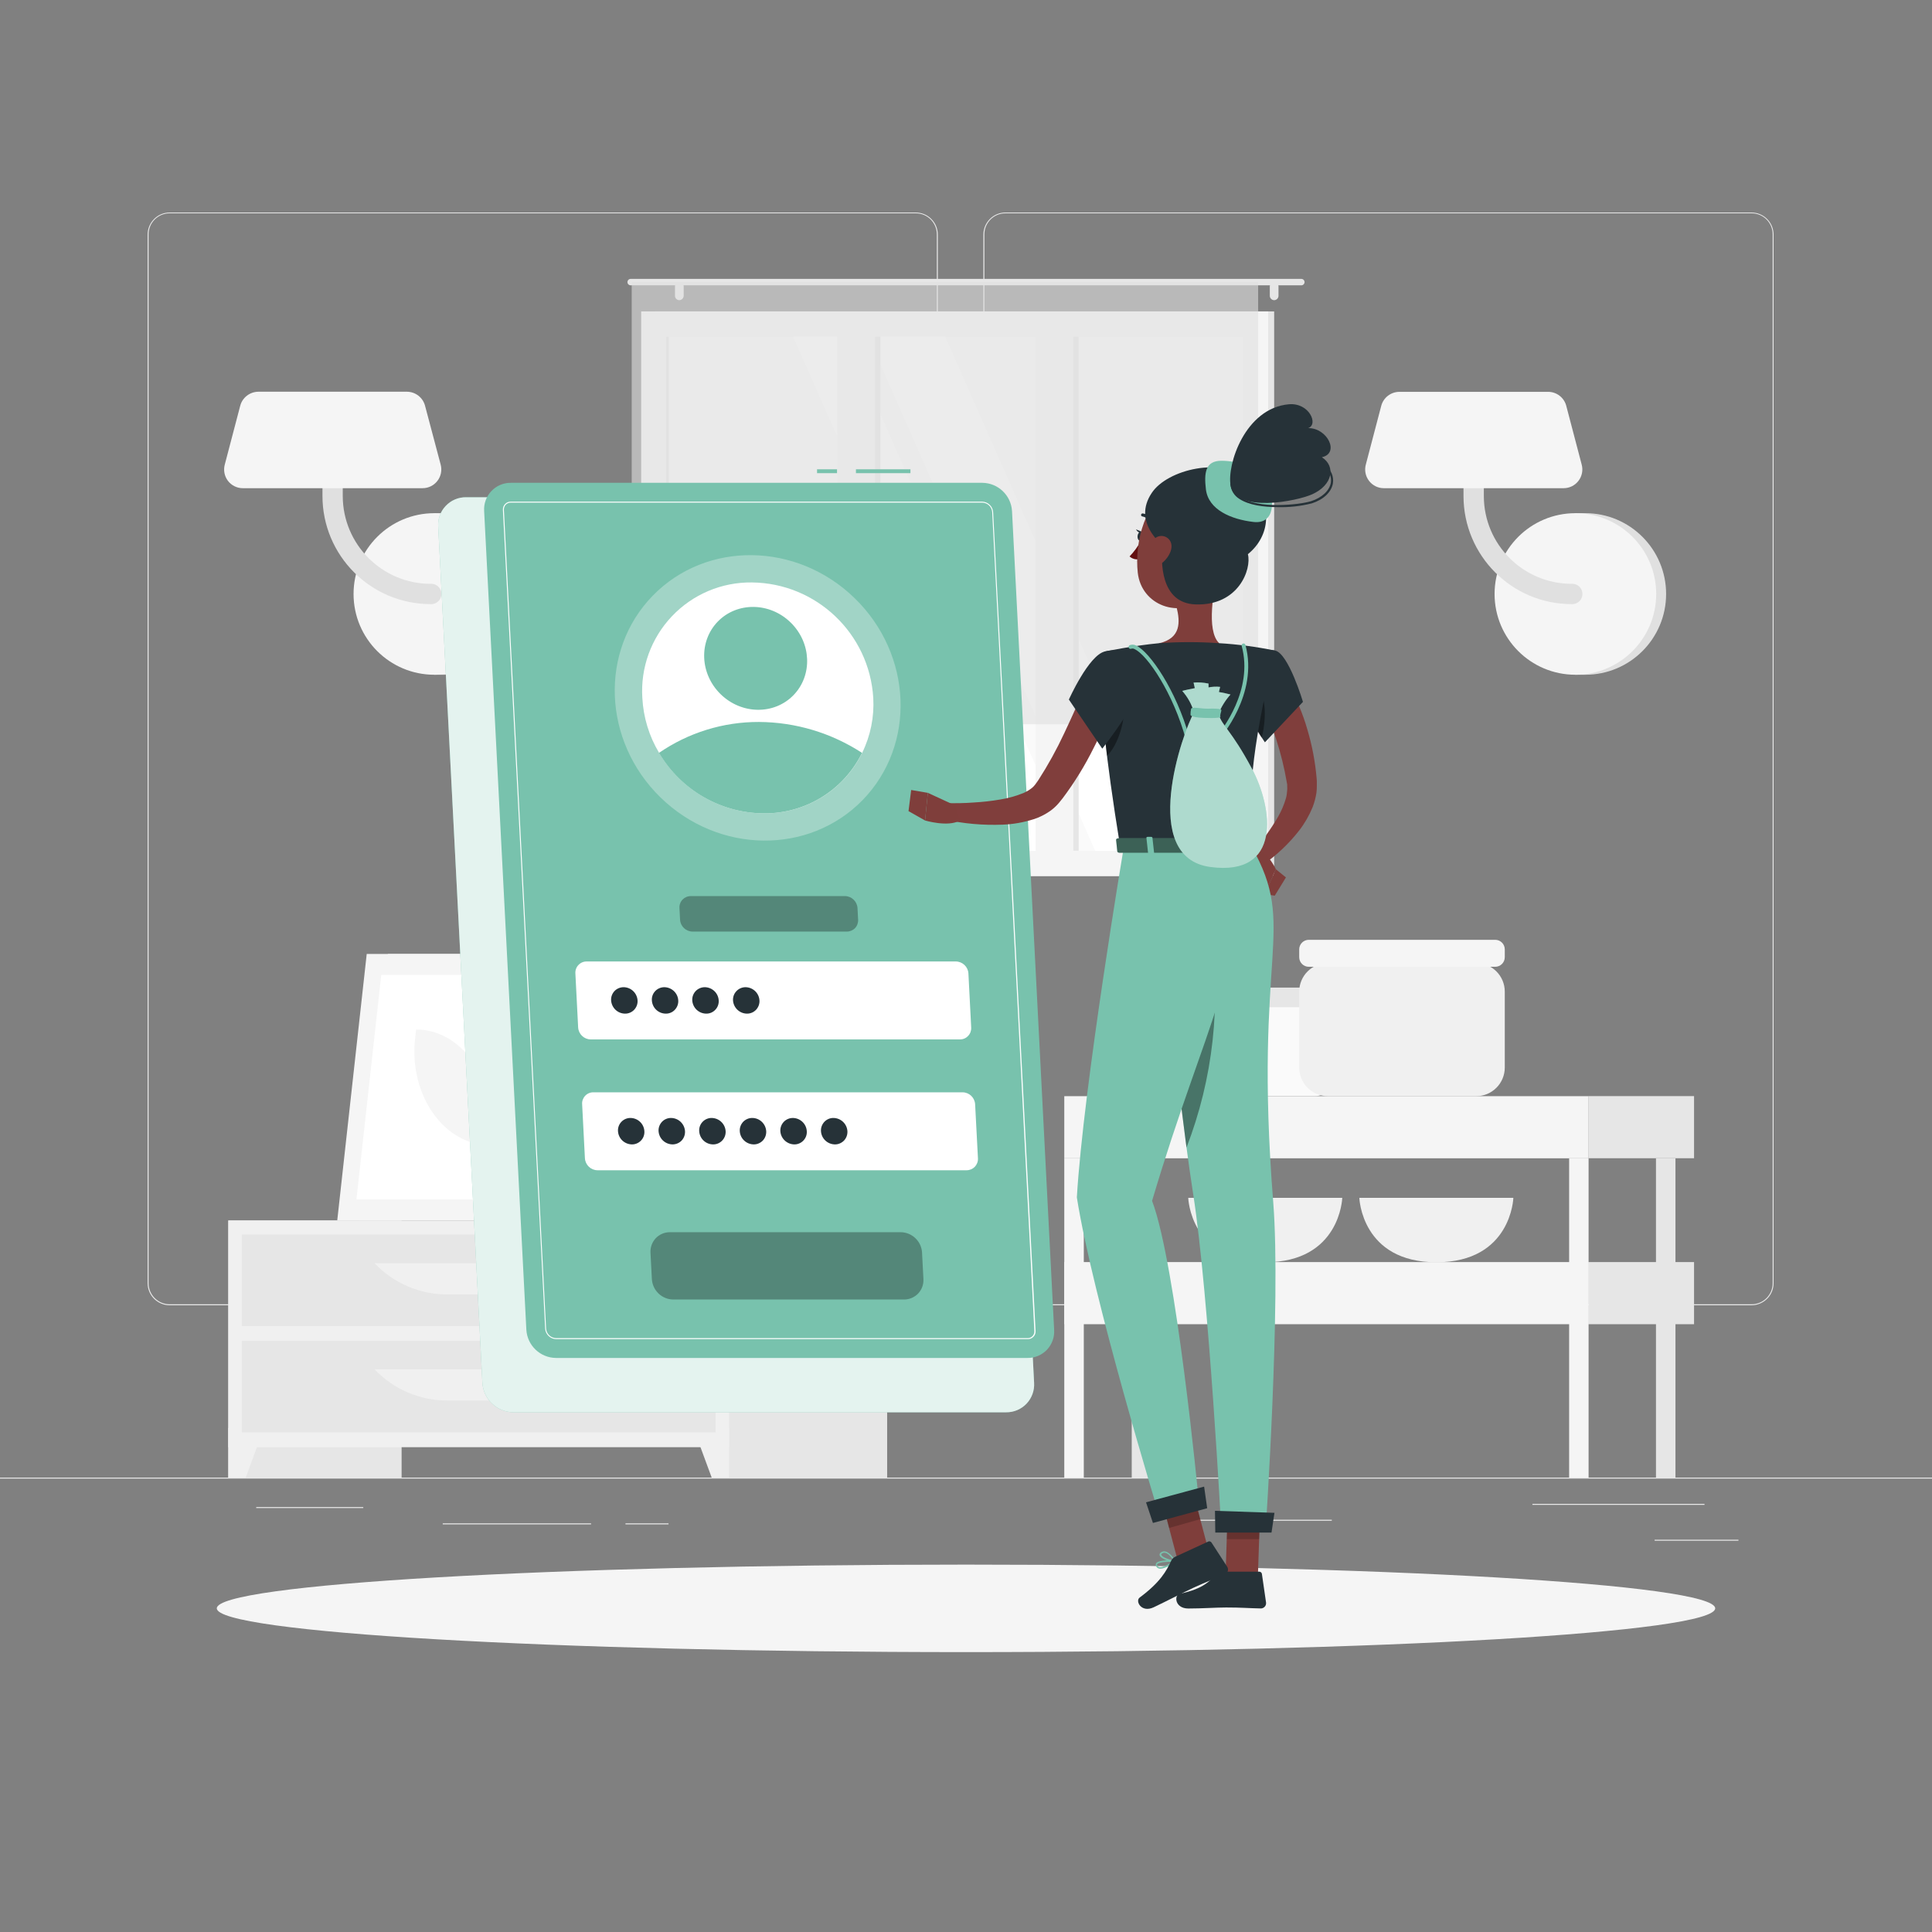 <?xml version="1.0" encoding="UTF-8"?>
<svg xmlns="http://www.w3.org/2000/svg" xmlns:xlink="http://www.w3.org/1999/xlink" width="150px" height="150px" viewBox="0 0 125 125" version="1.1">
<rect x="0" y="0" width="125" height="125" fill="#808080" stroke="none"/>
<defs>
<filter id="alpha" filterUnits="objectBoundingBox" x="0%" y="0%" width="100%" height="100%">
  <feColorMatrix type="matrix" in="SourceGraphic" values="0 0 0 0 1 0 0 0 0 1 0 0 0 0 1 0 0 0 1 0"/>
</filter>
<mask id="mask0">
  <g filter="url(#alpha)">
<rect x="0" y="0" width="125" height="125" style="fill:rgb(0%,0%,0%);fill-opacity:0.6;stroke:none;"/>
  </g>
</mask>
<clipPath id="clip1">
  <rect x="0" y="0" width="125" height="125"/>
</clipPath>
<g id="surface5" clip-path="url(#clip1)">
<path style=" stroke:none;fill-rule:nonzero;fill:rgb(87.843%,87.843%,87.843%);fill-opacity:1;" d="M 81.402 46.859 L 40.871 46.859 L 40.871 18.25 L 81.402 18.25 Z M 81.402 46.859 "/>
</g>
<mask id="mask1">
  <g filter="url(#alpha)">
<rect x="0" y="0" width="125" height="125" style="fill:rgb(0%,0%,0%);fill-opacity:0.8;stroke:none;"/>
  </g>
</mask>
<clipPath id="clip2">
  <rect x="0" y="0" width="125" height="125"/>
</clipPath>
<g id="surface8" clip-path="url(#clip2)">
<path style=" stroke:none;fill-rule:nonzero;fill:rgb(100%,100%,100%);fill-opacity:1;" d="M 65.102 91.375 L 33.211 91.375 C 32.145 91.359 31.273 90.527 31.211 89.465 L 28.352 34.078 C 28.316 33.578 28.496 33.09 28.84 32.73 C 29.184 32.367 29.66 32.164 30.16 32.172 L 62.051 32.172 C 63.117 32.184 63.988 33.016 64.051 34.078 L 66.906 89.465 C 66.938 89.961 66.762 90.449 66.422 90.812 C 66.078 91.176 65.602 91.379 65.102 91.375 Z M 65.102 91.375 "/>
</g>
<mask id="mask2">
  <g filter="url(#alpha)">
<rect x="0" y="0" width="125" height="125" style="fill:rgb(0%,0%,0%);fill-opacity:0.302;stroke:none;"/>
  </g>
</mask>
<clipPath id="clip3">
  <rect x="0" y="0" width="125" height="125"/>
</clipPath>
<g id="surface11" clip-path="url(#clip3)">
<path style=" stroke:none;fill-rule:nonzero;fill:rgb(100%,100%,100%);fill-opacity:1;" d="M 55.301 38.707 C 51.555 35.055 45.703 34.98 42.234 38.539 C 38.766 42.098 38.992 47.945 42.738 51.598 C 46.488 55.25 52.336 55.324 55.809 51.766 C 59.277 48.203 59.051 42.359 55.301 38.707 Z M 55.301 38.707 "/>
</g>
<mask id="mask3">
  <g filter="url(#alpha)">
<rect x="0" y="0" width="125" height="125" style="fill:rgb(0%,0%,0%);fill-opacity:0.302;stroke:none;"/>
  </g>
</mask>
<clipPath id="clip4">
  <rect x="0" y="0" width="125" height="125"/>
</clipPath>
<g id="surface14" clip-path="url(#clip4)">
<path style=" stroke:none;fill-rule:nonzero;fill:rgb(0%,0%,0%);fill-opacity:1;" d="M 54.789 60.273 L 44.816 60.273 C 44.383 60.273 44.023 59.934 44 59.5 L 43.961 58.75 C 43.949 58.547 44.02 58.352 44.16 58.203 C 44.301 58.059 44.492 57.977 44.695 57.977 L 54.668 57.977 C 55.098 57.98 55.453 58.32 55.48 58.75 L 55.52 59.5 C 55.531 59.703 55.461 59.898 55.324 60.047 C 55.184 60.191 54.992 60.273 54.789 60.273 Z M 54.789 60.273 "/>
</g>
<mask id="mask4">
  <g filter="url(#alpha)">
<rect x="0" y="0" width="125" height="125" style="fill:rgb(0%,0%,0%);fill-opacity:0.302;stroke:none;"/>
  </g>
</mask>
<clipPath id="clip5">
  <rect x="0" y="0" width="125" height="125"/>
</clipPath>
<g id="surface17" clip-path="url(#clip5)">
<path style=" stroke:none;fill-rule:nonzero;fill:rgb(0%,0%,0%);fill-opacity:1;" d="M 58.5 84.078 L 43.559 84.078 C 42.824 84.07 42.223 83.496 42.176 82.762 L 42.086 81.039 C 42.07 80.695 42.195 80.359 42.43 80.109 C 42.668 79.863 42.996 79.723 43.336 79.723 L 58.273 79.723 C 59.008 79.73 59.613 80.305 59.656 81.039 L 59.746 82.762 C 59.762 83.105 59.641 83.438 59.406 83.688 C 59.168 83.934 58.844 84.078 58.5 84.078 Z M 58.5 84.078 "/>
</g>
<mask id="mask5">
  <g filter="url(#alpha)">
<rect x="0" y="0" width="125" height="125" style="fill:rgb(0%,0%,0%);fill-opacity:0.2;stroke:none;"/>
  </g>
</mask>
<clipPath id="clip6">
  <rect x="0" y="0" width="125" height="125"/>
</clipPath>
<g id="surface20" clip-path="url(#clip6)">
<path style=" stroke:none;fill-rule:nonzero;fill:rgb(0%,0%,0%);fill-opacity:1;" d="M 74.977 96.344 L 75.641 98.859 L 77.656 98.289 L 77.016 95.871 Z M 74.977 96.344 "/>
</g>
<mask id="mask6">
  <g filter="url(#alpha)">
<rect x="0" y="0" width="125" height="125" style="fill:rgb(0%,0%,0%);fill-opacity:0.2;stroke:none;"/>
  </g>
</mask>
<clipPath id="clip7">
  <rect x="0" y="0" width="125" height="125"/>
</clipPath>
<g id="surface23" clip-path="url(#clip7)">
<path style=" stroke:none;fill-rule:nonzero;fill:rgb(0%,0%,0%);fill-opacity:1;" d="M 81.551 97.082 L 79.453 97.082 L 79.371 99.582 L 81.469 99.582 Z M 81.551 97.082 "/>
</g>
<mask id="mask7">
  <g filter="url(#alpha)">
<rect x="0" y="0" width="125" height="125" style="fill:rgb(0%,0%,0%);fill-opacity:0.4;stroke:none;"/>
  </g>
</mask>
<clipPath id="clip8">
  <rect x="0" y="0" width="125" height="125"/>
</clipPath>
<g id="surface26" clip-path="url(#clip8)">
<path style=" stroke:none;fill-rule:nonzero;fill:rgb(0%,0%,0%);fill-opacity:1;" d="M 81.109 44.082 C 80.672 43.68 80.371 43.801 80.172 44.121 C 79.969 45.051 81.156 46.996 81.633 47.734 C 81.852 46.855 82.105 45 81.109 44.082 Z M 81.109 44.082 "/>
</g>
<mask id="mask8">
  <g filter="url(#alpha)">
<rect x="0" y="0" width="125" height="125" style="fill:rgb(0%,0%,0%);fill-opacity:0.4;stroke:none;"/>
  </g>
</mask>
<clipPath id="clip9">
  <rect x="0" y="0" width="125" height="125"/>
</clipPath>
<g id="surface29" clip-path="url(#clip9)">
<path style=" stroke:none;fill-rule:nonzero;fill:rgb(0%,0%,0%);fill-opacity:1;" d="M 71.398 46.867 C 71.453 47.465 71.527 48.137 71.621 48.898 C 72.32 48.27 72.891 46.484 72.68 45.445 C 72.184 45.848 71.75 46.328 71.398 46.867 Z M 71.398 46.867 "/>
</g>
<mask id="mask9">
  <g filter="url(#alpha)">
<rect x="0" y="0" width="125" height="125" style="fill:rgb(0%,0%,0%);fill-opacity:0.4;stroke:none;"/>
  </g>
</mask>
<clipPath id="clip10">
  <rect x="0" y="0" width="125" height="125"/>
</clipPath>
<g id="surface32" clip-path="url(#clip10)">
<path style=" stroke:none;fill-rule:nonzero;fill:rgb(0%,0%,0%);fill-opacity:1;" d="M 78.316 60.223 C 77.188 61.41 76.273 62.789 75.621 64.293 C 75.953 67.523 76.348 71.109 76.766 74.246 C 78.492 69.785 79.023 64.953 78.316 60.223 Z M 78.316 60.223 "/>
</g>
<mask id="mask10">
  <g filter="url(#alpha)">
<rect x="0" y="0" width="125" height="125" style="fill:rgb(0%,0%,0%);fill-opacity:0.502;stroke:none;"/>
  </g>
</mask>
<clipPath id="clip11">
  <rect x="0" y="0" width="125" height="125"/>
</clipPath>
<g id="surface35" clip-path="url(#clip11)">
<path style=" stroke:none;fill-rule:nonzero;fill:rgb(0%,0%,0%);fill-opacity:1;" d="M 81.109 54.289 L 81.492 55.051 C 81.523 55.113 81.453 55.172 81.355 55.172 L 72.434 55.172 C 72.359 55.172 72.297 55.137 72.289 55.086 L 72.211 54.336 C 72.211 54.281 72.273 54.238 72.359 54.238 L 80.969 54.238 C 81.023 54.23 81.074 54.25 81.109 54.289 Z M 81.109 54.289 "/>
</g>
<mask id="mask11">
  <g filter="url(#alpha)">
<rect x="0" y="0" width="125" height="125" style="fill:rgb(0%,0%,0%);fill-opacity:0.4;stroke:none;"/>
  </g>
</mask>
<clipPath id="clip12">
  <rect x="0" y="0" width="125" height="125"/>
</clipPath>
<g id="surface38" clip-path="url(#clip12)">
<path style=" stroke:none;fill-rule:nonzero;fill:rgb(100%,100%,100%);fill-opacity:1;" d="M 81 49.734 C 79.637 47.184 79.078 47.004 78.836 46.184 C 79.02 45.723 79.285 45.301 79.613 44.934 C 79.449 44.887 79.094 44.816 78.863 44.773 C 78.887 44.66 78.914 44.551 78.941 44.441 C 78.691 44.414 78.438 44.426 78.191 44.477 L 78.191 44.227 C 77.871 44.16 77.547 44.137 77.223 44.164 C 77.25 44.285 77.277 44.402 77.305 44.523 C 77.055 44.574 76.676 44.648 76.492 44.703 C 76.848 45.105 77.109 45.578 77.254 46.094 C 76.52 47.359 73.664 55.473 78.309 56.094 C 82.953 56.719 82.359 52.289 81 49.734 Z M 81 49.734 "/>
</g>
</defs>
<g id="surface1">
<path style=" stroke:none;fill-rule:nonzero;fill:rgb(92.157%,92.157%,92.157%);fill-opacity:1;" d="M 0 95.602 L 125 95.602 L 125 95.664 L 0 95.664 Z M 0 95.602 "/>
<path style=" stroke:none;fill-rule:nonzero;fill:rgb(92.157%,92.157%,92.157%);fill-opacity:1;" d="M 107.055 99.621 L 112.477 99.621 L 112.477 99.684 L 107.055 99.684 Z M 107.055 99.621 "/>
<path style=" stroke:none;fill-rule:nonzero;fill:rgb(92.157%,92.157%,92.157%);fill-opacity:1;" d="M 77.641 98.328 L 86.168 98.328 L 86.168 98.391 L 77.641 98.391 Z M 77.641 98.328 "/>
<path style=" stroke:none;fill-rule:nonzero;fill:rgb(92.157%,92.157%,92.157%);fill-opacity:1;" d="M 99.148 97.301 L 110.281 97.301 L 110.281 97.363 L 99.148 97.363 Z M 99.148 97.301 "/>
<path style=" stroke:none;fill-rule:nonzero;fill:rgb(92.157%,92.157%,92.157%);fill-opacity:1;" d="M 40.469 98.562 L 43.254 98.562 L 43.254 98.625 L 40.469 98.625 Z M 40.469 98.562 "/>
<path style=" stroke:none;fill-rule:nonzero;fill:rgb(92.157%,92.157%,92.157%);fill-opacity:1;" d="M 28.645 98.562 L 38.242 98.562 L 38.242 98.625 L 28.645 98.625 Z M 28.645 98.562 "/>
<path style=" stroke:none;fill-rule:nonzero;fill:rgb(92.157%,92.157%,92.157%);fill-opacity:1;" d="M 16.578 97.508 L 23.504 97.508 L 23.504 97.57 L 16.578 97.57 Z M 16.578 97.508 "/>
<path style=" stroke:none;fill-rule:nonzero;fill:rgb(92.157%,92.157%,92.157%);fill-opacity:1;" d="M 59.25 84.449 L 10.977 84.449 C 10.191 84.449 9.551 83.809 9.551 83.023 L 9.551 15.164 C 9.559 14.383 10.195 13.75 10.977 13.75 L 59.25 13.75 C 60.039 13.75 60.676 14.391 60.676 15.176 L 60.676 83.023 C 60.676 83.812 60.039 84.449 59.25 84.449 Z M 10.977 13.801 C 10.223 13.801 9.613 14.41 9.613 15.164 L 9.613 83.023 C 9.613 83.777 10.223 84.387 10.977 84.387 L 59.25 84.387 C 60.004 84.387 60.613 83.777 60.613 83.023 L 60.613 15.164 C 60.613 14.41 60.004 13.801 59.25 13.801 Z M 10.977 13.801 "/>
<path style=" stroke:none;fill-rule:nonzero;fill:rgb(92.157%,92.157%,92.157%);fill-opacity:1;" d="M 113.328 84.449 L 65.051 84.449 C 64.266 84.449 63.625 83.809 63.625 83.023 L 63.625 15.164 C 63.633 14.383 64.27 13.75 65.051 13.75 L 113.328 13.75 C 114.109 13.754 114.742 14.383 114.75 15.164 L 114.75 83.023 C 114.75 83.809 114.113 84.445 113.328 84.449 Z M 65.051 13.801 C 64.301 13.801 63.688 14.41 63.688 15.164 L 63.688 83.023 C 63.688 83.777 64.301 84.387 65.051 84.387 L 113.328 84.387 C 114.082 84.387 114.691 83.777 114.691 83.023 L 114.691 15.164 C 114.691 14.41 114.082 13.801 113.328 13.801 Z M 65.051 13.801 "/>
<path style=" stroke:none;fill-rule:nonzero;fill:rgb(87.843%,87.843%,87.843%);fill-opacity:1;" d="M 28.75 43.656 C 31.637 43.656 33.977 41.316 33.977 38.43 C 33.977 35.543 31.637 33.203 28.75 33.203 L 28.109 33.203 L 28.109 43.656 Z M 28.75 43.656 "/>
<path style=" stroke:none;fill-rule:nonzero;fill:rgb(96.078%,96.078%,96.078%);fill-opacity:1;" d="M 33.328 38.43 C 33.328 41.316 30.988 43.656 28.102 43.656 C 25.215 43.656 22.875 41.316 22.875 38.43 C 22.875 35.543 25.215 33.203 28.102 33.203 C 30.988 33.203 33.328 35.543 33.328 38.43 Z M 33.328 38.43 "/>
<path style=" stroke:none;fill-rule:nonzero;fill:rgb(87.843%,87.843%,87.843%);fill-opacity:1;" d="M 27.863 39.086 C 23.996 39.086 20.863 35.949 20.863 32.086 L 20.863 27.906 C 20.863 27.543 21.156 27.25 21.52 27.25 C 21.883 27.25 22.176 27.543 22.176 27.906 L 22.176 32.086 C 22.18 35.227 24.723 37.77 27.859 37.773 C 28.105 37.758 28.336 37.879 28.465 38.09 C 28.59 38.297 28.59 38.559 28.465 38.77 C 28.336 38.977 28.105 39.102 27.859 39.086 Z M 27.863 39.086 "/>
<path style=" stroke:none;fill-rule:nonzero;fill:rgb(96.078%,96.078%,96.078%);fill-opacity:1;" d="M 15.707 31.586 L 27.336 31.586 C 27.715 31.586 28.07 31.414 28.301 31.113 C 28.531 30.816 28.609 30.426 28.512 30.062 L 27.5 26.25 C 27.359 25.719 26.879 25.348 26.328 25.344 L 16.719 25.344 C 16.168 25.348 15.684 25.719 15.543 26.25 L 14.543 30.059 C 14.445 30.422 14.52 30.809 14.746 31.109 C 14.977 31.41 15.332 31.586 15.707 31.586 Z M 15.707 31.586 "/>
<path style=" stroke:none;fill-rule:nonzero;fill:rgb(87.843%,87.843%,87.843%);fill-opacity:1;" d="M 102.57 43.656 C 105.457 43.656 107.797 41.316 107.797 38.43 C 107.797 35.543 105.457 33.203 102.57 33.203 L 101.926 33.203 L 101.926 43.656 Z M 102.57 43.656 "/>
<path style=" stroke:none;fill-rule:nonzero;fill:rgb(96.078%,96.078%,96.078%);fill-opacity:1;" d="M 107.156 38.43 C 107.156 41.316 104.816 43.656 101.926 43.656 C 99.039 43.656 96.699 41.316 96.699 38.43 C 96.699 35.543 99.039 33.203 101.926 33.203 C 104.816 33.203 107.156 35.543 107.156 38.43 Z M 107.156 38.43 "/>
<path style=" stroke:none;fill-rule:nonzero;fill:rgb(87.843%,87.843%,87.843%);fill-opacity:1;" d="M 101.688 39.086 C 97.82 39.086 94.688 35.949 94.688 32.086 L 94.688 27.906 C 94.688 27.543 94.98 27.25 95.344 27.25 C 95.707 27.25 96.004 27.543 96.004 27.906 L 96.004 32.086 C 96.004 35.227 98.547 37.77 101.684 37.773 C 101.93 37.758 102.16 37.879 102.289 38.09 C 102.414 38.297 102.414 38.559 102.289 38.77 C 102.16 38.977 101.93 39.102 101.684 39.086 Z M 101.688 39.086 "/>
<path style=" stroke:none;fill-rule:nonzero;fill:rgb(96.078%,96.078%,96.078%);fill-opacity:1;" d="M 89.531 31.586 L 101.164 31.586 C 101.539 31.586 101.895 31.414 102.125 31.113 C 102.355 30.816 102.434 30.426 102.336 30.062 L 101.336 26.254 C 101.195 25.723 100.715 25.352 100.164 25.352 L 90.543 25.352 C 89.992 25.352 89.508 25.723 89.367 26.254 L 88.367 30.062 C 88.27 30.426 88.348 30.812 88.574 31.109 C 88.805 31.41 89.156 31.586 89.531 31.586 Z M 89.531 31.586 "/>
<path style=" stroke:none;fill-rule:nonzero;fill:rgb(90.196%,90.196%,90.196%);fill-opacity:1;" d="M 37.297 78.965 L 33.496 78.965 L 33.496 64.234 L 37.297 64.234 Z M 37.297 78.965 "/>
<path style=" stroke:none;fill-rule:nonzero;fill:rgb(94.118%,94.118%,94.118%);fill-opacity:1;" d="M 23.188 78.961 L 35.805 78.961 L 37.711 61.719 L 25.094 61.719 Z M 23.188 78.961 "/>
<path style=" stroke:none;fill-rule:nonzero;fill:rgb(96.078%,96.078%,96.078%);fill-opacity:1;" d="M 21.82 78.961 L 34.855 78.961 L 36.762 61.719 L 23.727 61.719 Z M 21.82 78.961 "/>
<path style=" stroke:none;fill-rule:nonzero;fill:rgb(100%,100%,100%);fill-opacity:1;" d="M 33.914 77.605 L 35.516 63.078 L 24.668 63.078 L 23.062 77.605 Z M 33.914 77.605 "/>
<path style=" stroke:none;fill-rule:nonzero;fill:rgb(96.078%,96.078%,96.078%);fill-opacity:1;" d="M 31.672 74.082 L 31.75 73.5 C 32.152 69.855 29.879 66.609 26.922 66.609 L 26.855 67.199 C 26.453 70.844 28.727 74.09 31.684 74.09 Z M 31.672 74.082 "/>
<path style=" stroke:none;fill-rule:nonzero;fill:rgb(90.196%,90.196%,90.196%);fill-opacity:1;" d="M 25.984 95.602 L 14.773 95.602 L 14.773 78.961 L 25.984 78.961 Z M 25.984 95.602 "/>
<path style=" stroke:none;fill-rule:nonzero;fill:rgb(94.118%,94.118%,94.118%);fill-opacity:1;" d="M 15.898 95.602 L 14.77 95.602 L 14.77 92.391 L 17.078 92.391 Z M 15.898 95.602 "/>
<path style=" stroke:none;fill-rule:nonzero;fill:rgb(90.196%,90.196%,90.196%);fill-opacity:1;" d="M 57.398 95.602 L 46.191 95.602 L 46.191 78.961 L 57.398 78.961 Z M 57.398 95.602 "/>
<path style=" stroke:none;fill-rule:nonzero;fill:rgb(94.118%,94.118%,94.118%);fill-opacity:1;" d="M 47.172 93.633 L 14.77 93.633 L 14.77 78.965 L 47.172 78.965 Z M 47.172 93.633 "/>
<path style=" stroke:none;fill-rule:nonzero;fill:rgb(94.118%,94.118%,94.118%);fill-opacity:1;" d="M 46.047 95.602 L 47.172 95.602 L 47.172 92.391 L 44.863 92.391 Z M 46.047 95.602 "/>
<path style=" stroke:none;fill-rule:nonzero;fill:rgb(90.196%,90.196%,90.196%);fill-opacity:1;" d="M 46.297 85.801 L 15.645 85.801 L 15.645 79.879 L 46.297 79.879 Z M 46.297 85.801 "/>
<path style=" stroke:none;fill-rule:nonzero;fill:rgb(94.118%,94.118%,94.118%);fill-opacity:1;" d="M 28.926 83.75 L 33.016 83.75 C 34.793 83.75 36.488 83.02 37.711 81.73 L 24.234 81.73 C 25.453 83.02 27.152 83.75 28.926 83.75 Z M 28.926 83.75 "/>
<path style=" stroke:none;fill-rule:nonzero;fill:rgb(90.196%,90.196%,90.196%);fill-opacity:1;" d="M 46.297 92.676 L 15.645 92.676 L 15.645 86.754 L 46.297 86.754 Z M 46.297 92.676 "/>
<path style=" stroke:none;fill-rule:nonzero;fill:rgb(94.118%,94.118%,94.118%);fill-opacity:1;" d="M 28.926 90.613 L 33.016 90.613 C 34.793 90.617 36.488 89.887 37.711 88.594 L 24.234 88.594 C 25.453 89.883 27.152 90.613 28.926 90.613 Z M 28.926 90.613 "/>
<path style=" stroke:none;fill-rule:nonzero;fill:rgb(90.196%,90.196%,90.196%);fill-opacity:1;" d="M 45.121 78.285 L 45.41 78.285 C 45.41 77.688 45.41 76.176 45.441 72.707 C 45.492 66.422 45.594 66.039 45.594 66.039 L 44.902 68.941 C 44.465 72.152 45.031 75.383 45.121 78.285 Z M 45.121 78.285 "/>
<path style=" stroke:none;fill-rule:nonzero;fill:rgb(90.196%,90.196%,90.196%);fill-opacity:1;" d="M 44.547 68.5 C 43.547 67.316 41.434 66.973 39.266 66.676 C 38.414 66.562 41.504 68.512 43.016 69.891 C 44.191 70.969 44.941 71.266 45.266 72.336 C 45.43 71 45.402 69.527 44.547 68.5 Z M 44.547 68.5 "/>
<path style=" stroke:none;fill-rule:nonzero;fill:rgb(90.196%,90.196%,90.196%);fill-opacity:1;" d="M 45.863 70.621 C 46.863 69.438 48.977 69.094 51.148 68.801 C 52 68.684 48.898 70.633 47.398 72.016 C 46.223 73.09 45.473 73.387 45.148 74.457 C 44.984 73.121 45 71.641 45.863 70.621 Z M 45.863 70.621 "/>
<path style=" stroke:none;fill-rule:nonzero;fill:rgb(90.196%,90.196%,90.196%);fill-opacity:1;" d="M 45.441 65.75 C 46.191 64.336 48.055 63 50.156 62.5 C 50.984 62.301 48.246 65.109 47.203 66.922 C 46.398 68.328 45.328 69.984 45.16 71.172 C 44.91 68.828 44.695 67.172 45.441 65.75 Z M 45.441 65.75 "/>
<path style=" stroke:none;fill-rule:nonzero;fill:rgb(94.118%,94.118%,94.118%);fill-opacity:1;" d="M 45.352 78.961 C 44.465 78.961 43.734 78.52 43.68 77.949 L 43.531 76.98 L 47.172 76.98 L 47.02 77.949 C 46.969 78.52 46.25 78.961 45.352 78.961 Z M 45.352 78.961 "/>
<path style=" stroke:none;fill-rule:nonzero;fill:rgb(94.118%,94.118%,94.118%);fill-opacity:1;" d="M 47.406 77.352 L 43.297 77.352 L 43.18 76.27 L 47.523 76.27 Z M 47.406 77.352 "/>
<path style=" stroke:none;fill-rule:nonzero;fill:rgb(90.196%,90.196%,90.196%);fill-opacity:1;" d="M 82.438 56.68 L 42.387 56.68 L 42.387 20.148 L 82.438 20.148 Z M 82.438 56.68 "/>
<path style=" stroke:none;fill-rule:nonzero;fill:rgb(96.078%,96.078%,96.078%);fill-opacity:1;" d="M 82.047 56.68 L 41.484 56.68 L 41.484 20.148 L 82.047 20.148 Z M 82.047 56.68 "/>
<path style=" stroke:none;fill-rule:nonzero;fill:rgb(98.039%,98.039%,98.039%);fill-opacity:1;" d="M 80.426 21.785 L 80.426 55.047 L 43.102 55.047 L 43.102 21.785 Z M 80.426 21.785 "/>
<path style=" stroke:none;fill-rule:nonzero;fill:rgb(100%,100%,100%);fill-opacity:1;" d="M 75.848 55.047 L 61.156 21.785 L 56.168 21.785 L 70.859 55.047 Z M 75.848 55.047 "/>
<path style=" stroke:none;fill-rule:nonzero;fill:rgb(100%,100%,100%);fill-opacity:1;" d="M 69.441 55.047 L 54.754 21.785 L 51.316 21.785 L 66.008 55.047 Z M 69.441 55.047 "/>
<path style=" stroke:none;fill-rule:nonzero;fill:rgb(90.196%,90.196%,90.196%);fill-opacity:1;" d="M 56.961 21.781 L 56.961 55.043 L 55.031 55.043 L 55.031 21.781 Z M 56.961 21.781 "/>
<path style=" stroke:none;fill-rule:nonzero;fill:rgb(90.196%,90.196%,90.196%);fill-opacity:1;" d="M 69.789 21.781 L 69.789 55.043 L 67.859 55.043 L 67.859 21.781 Z M 69.789 21.781 "/>
<path style=" stroke:none;fill-rule:nonzero;fill:rgb(96.078%,96.078%,96.078%);fill-opacity:1;" d="M 56.613 20.566 L 56.613 56.082 L 54.172 56.082 L 54.172 20.566 Z M 56.613 20.566 "/>
<path style=" stroke:none;fill-rule:nonzero;fill:rgb(96.078%,96.078%,96.078%);fill-opacity:1;" d="M 69.441 20.566 L 69.441 56.082 L 67.004 56.082 L 67.004 20.566 Z M 69.441 20.566 "/>
<path style=" stroke:none;fill-rule:nonzero;fill:rgb(90.196%,90.196%,90.196%);fill-opacity:1;" d="M 43.273 21.785 L 43.273 55.047 L 43.102 55.047 L 43.102 21.785 Z M 43.273 21.785 "/>
<path style=" stroke:none;fill-rule:nonzero;fill:rgb(90.196%,90.196%,90.196%);fill-opacity:1;" d="M 40.805 18.043 L 84.195 18.043 C 84.309 18.043 84.402 18.137 84.406 18.254 C 84.402 18.367 84.309 18.461 84.195 18.461 L 40.805 18.461 C 40.691 18.461 40.598 18.367 40.594 18.254 C 40.598 18.137 40.691 18.043 40.805 18.043 Z M 40.805 18.043 "/>
<path style=" stroke:none;fill-rule:nonzero;fill:rgb(90.196%,90.196%,90.196%);fill-opacity:1;" d="M 82.438 19.422 C 82.594 19.418 82.719 19.293 82.719 19.137 L 82.719 18.531 C 82.719 18.457 82.688 18.387 82.637 18.332 C 82.582 18.281 82.512 18.25 82.438 18.25 C 82.281 18.25 82.156 18.375 82.156 18.531 L 82.156 19.137 C 82.156 19.293 82.281 19.418 82.438 19.422 Z M 82.438 19.422 "/>
<path style=" stroke:none;fill-rule:nonzero;fill:rgb(90.196%,90.196%,90.196%);fill-opacity:1;" d="M 43.949 19.422 C 44.105 19.418 44.23 19.293 44.234 19.137 L 44.234 18.531 C 44.234 18.375 44.105 18.25 43.949 18.25 C 43.797 18.25 43.672 18.375 43.672 18.531 L 43.672 19.137 C 43.668 19.293 43.793 19.418 43.949 19.422 Z M 43.949 19.422 "/>
<use xlink:href="#surface5" mask="url(#mask0)"/>
<path style=" stroke:none;fill-rule:nonzero;fill:rgb(98.039%,98.039%,98.039%);fill-opacity:1;" d="M 78.082 64.992 L 85.074 64.992 C 85.816 64.992 86.418 65.594 86.418 66.336 L 86.418 69.574 C 86.418 70.316 85.816 70.918 85.074 70.918 L 78.082 70.918 C 77.34 70.918 76.738 70.316 76.738 69.574 L 76.738 66.336 C 76.738 65.594 77.34 64.992 78.082 64.992 Z M 78.082 64.992 "/>
<path style=" stroke:none;fill-rule:nonzero;fill:rgb(90.196%,90.196%,90.196%);fill-opacity:1;" d="M 77.191 63.898 L 85.965 63.898 C 86.215 63.898 86.418 64.102 86.418 64.352 L 86.418 64.715 C 86.418 64.965 86.215 65.168 85.965 65.168 L 77.191 65.168 C 76.941 65.168 76.738 64.965 76.738 64.715 L 76.738 64.352 C 76.738 64.102 76.941 63.898 77.191 63.898 Z M 77.191 63.898 "/>
<path style=" stroke:none;fill-rule:nonzero;fill:rgb(94.118%,94.118%,94.118%);fill-opacity:1;" d="M 76.879 77.5 C 76.879 77.5 77.008 81.668 81.863 81.668 C 86.719 81.668 86.844 77.5 86.844 77.5 Z M 76.879 77.5 "/>
<path style=" stroke:none;fill-rule:nonzero;fill:rgb(94.118%,94.118%,94.118%);fill-opacity:1;" d="M 87.949 77.5 C 87.949 77.5 88.078 81.668 92.934 81.668 C 97.789 81.668 97.914 77.5 97.914 77.5 Z M 87.949 77.5 "/>
<path style=" stroke:none;fill-rule:nonzero;fill:rgb(94.118%,94.118%,94.118%);fill-opacity:1;" d="M 85.91 62.309 L 95.512 62.309 C 96.531 62.309 97.359 63.137 97.359 64.16 L 97.359 69.07 C 97.359 70.09 96.531 70.922 95.512 70.922 L 85.91 70.922 C 84.887 70.922 84.059 70.09 84.059 69.07 L 84.059 64.16 C 84.059 63.137 84.887 62.309 85.91 62.309 Z M 85.91 62.309 "/>
<path style=" stroke:none;fill-rule:nonzero;fill:rgb(96.078%,96.078%,96.078%);fill-opacity:1;" d="M 84.68 60.805 L 96.738 60.805 C 97.082 60.805 97.359 61.082 97.359 61.426 L 97.359 61.93 C 97.359 62.273 97.082 62.551 96.738 62.551 L 84.68 62.551 C 84.336 62.551 84.059 62.273 84.059 61.93 L 84.059 61.426 C 84.059 61.082 84.336 60.805 84.68 60.805 Z M 84.68 60.805 "/>
<path style=" stroke:none;fill-rule:nonzero;fill:rgb(90.196%,90.196%,90.196%);fill-opacity:1;" d="M 74.484 95.602 L 73.223 95.602 L 73.223 74.941 L 74.484 74.941 Z M 74.484 95.602 "/>
<path style=" stroke:none;fill-rule:nonzero;fill:rgb(90.196%,90.196%,90.196%);fill-opacity:1;" d="M 102.781 70.918 L 109.605 70.918 L 109.605 74.938 L 102.781 74.938 Z M 102.781 70.918 "/>
<path style=" stroke:none;fill-rule:nonzero;fill:rgb(96.078%,96.078%,96.078%);fill-opacity:1;" d="M 102.781 74.941 L 68.859 74.941 L 68.859 70.922 L 102.781 70.922 Z M 102.781 74.941 "/>
<path style=" stroke:none;fill-rule:nonzero;fill:rgb(90.196%,90.196%,90.196%);fill-opacity:1;" d="M 102.781 81.656 L 109.605 81.656 L 109.605 85.676 L 102.781 85.676 Z M 102.781 81.656 "/>
<path style=" stroke:none;fill-rule:nonzero;fill:rgb(96.078%,96.078%,96.078%);fill-opacity:1;" d="M 102.781 85.676 L 68.859 85.676 L 68.859 81.656 L 102.781 81.656 Z M 102.781 85.676 "/>
<path style=" stroke:none;fill-rule:nonzero;fill:rgb(90.196%,90.196%,90.196%);fill-opacity:1;" d="M 108.402 95.602 L 107.141 95.602 L 107.141 74.941 L 108.402 74.941 Z M 108.402 95.602 "/>
<path style=" stroke:none;fill-rule:nonzero;fill:rgb(96.078%,96.078%,96.078%);fill-opacity:1;" d="M 102.781 95.602 L 101.523 95.602 L 101.523 74.941 L 102.781 74.941 Z M 102.781 95.602 "/>
<path style=" stroke:none;fill-rule:nonzero;fill:rgb(96.078%,96.078%,96.078%);fill-opacity:1;" d="M 70.121 95.602 L 68.859 95.602 L 68.859 74.941 L 70.121 74.941 Z M 70.121 95.602 "/>
<path style=" stroke:none;fill-rule:nonzero;fill:rgb(96.078%,96.078%,96.078%);fill-opacity:1;" d="M 110.973 104.059 C 110.973 102.496 89.27 101.23 62.5 101.23 C 35.73 101.23 14.027 102.496 14.027 104.059 C 14.027 105.621 35.73 106.891 62.5 106.891 C 89.27 106.891 110.973 105.621 110.973 104.059 Z M 110.973 104.059 "/>
<path style=" stroke:none;fill-rule:nonzero;fill:rgb(47.059%,76.078%,67.843%);fill-opacity:1;" d="M 65.102 91.375 L 33.211 91.375 C 32.145 91.359 31.273 90.527 31.211 89.465 L 28.352 34.078 C 28.316 33.578 28.496 33.09 28.84 32.73 C 29.184 32.367 29.66 32.164 30.16 32.172 L 62.051 32.172 C 63.117 32.184 63.988 33.016 64.051 34.078 L 66.906 89.465 C 66.938 89.961 66.762 90.449 66.422 90.812 C 66.078 91.176 65.602 91.379 65.102 91.375 Z M 65.102 91.375 "/>
<use xlink:href="#surface8" mask="url(#mask1)"/>
<path style=" stroke:none;fill-rule:nonzero;fill:rgb(47.059%,76.078%,67.843%);fill-opacity:1;" d="M 55.379 30.363 L 58.906 30.363 L 58.906 30.613 L 55.379 30.613 Z M 55.379 30.363 "/>
<path style=" stroke:none;fill-rule:nonzero;fill:rgb(47.059%,76.078%,67.843%);fill-opacity:1;" d="M 52.863 30.363 L 54.156 30.363 L 54.156 30.613 L 52.863 30.613 Z M 52.863 30.363 "/>
<path style=" stroke:none;fill-rule:nonzero;fill:rgb(47.059%,76.078%,67.843%);fill-opacity:1;" d="M 66.477 87.859 L 35.977 87.859 C 34.957 87.852 34.117 87.055 34.055 86.039 L 31.324 33.062 C 31.293 32.586 31.465 32.117 31.793 31.773 C 32.121 31.426 32.578 31.23 33.059 31.238 L 63.559 31.238 C 64.578 31.25 65.414 32.047 65.477 33.062 L 68.203 86.039 C 68.234 86.512 68.066 86.98 67.738 87.328 C 67.41 87.672 66.953 87.867 66.477 87.859 Z M 66.477 87.859 "/>
<path style=" stroke:none;fill-rule:nonzero;fill:rgb(100%,100%,100%);fill-opacity:1;" d="M 66.477 86.641 L 35.977 86.641 C 35.605 86.629 35.301 86.34 35.273 85.973 L 32.539 33 C 32.527 32.859 32.578 32.715 32.676 32.613 C 32.773 32.508 32.91 32.453 33.055 32.457 L 63.555 32.457 C 63.926 32.473 64.227 32.758 64.254 33.129 L 67 86.102 C 67.012 86.242 66.965 86.383 66.867 86.484 C 66.766 86.59 66.629 86.648 66.488 86.641 Z M 33.055 32.52 C 32.93 32.516 32.809 32.566 32.719 32.656 C 32.637 32.75 32.594 32.871 32.602 32.996 L 35.332 85.969 C 35.359 86.305 35.637 86.566 35.973 86.578 L 66.473 86.578 C 66.598 86.586 66.719 86.535 66.805 86.445 C 66.891 86.352 66.934 86.227 66.922 86.102 L 64.195 33.129 C 64.168 32.793 63.895 32.531 63.559 32.52 Z M 33.055 32.52 "/>
<use xlink:href="#surface11" mask="url(#mask2)"/>
<path style=" stroke:none;fill-rule:nonzero;fill:rgb(100%,100%,100%);fill-opacity:1;" d="M 56.5 45.152 C 56.57 46.383 56.324 47.605 55.781 48.711 C 54.59 51.133 52.113 52.652 49.414 52.625 C 46.629 52.602 44.059 51.113 42.645 48.711 C 41.996 47.633 41.625 46.41 41.559 45.152 C 41.434 43.203 42.129 41.289 43.473 39.871 C 44.816 38.453 46.691 37.66 48.645 37.684 C 52.816 37.727 56.246 40.988 56.5 45.152 Z M 56.5 45.152 "/>
<path style=" stroke:none;fill-rule:nonzero;fill:rgb(47.059%,76.078%,67.843%);fill-opacity:1;" d="M 55.773 48.711 C 54.582 51.133 52.105 52.652 49.406 52.625 C 46.621 52.602 44.051 51.113 42.637 48.711 C 44.539 47.402 46.793 46.703 49.102 46.711 C 51.473 46.723 53.789 47.418 55.773 48.711 Z M 55.773 48.711 "/>
<path style=" stroke:none;fill-rule:nonzero;fill:rgb(47.059%,76.078%,67.843%);fill-opacity:1;" d="M 51.152 40.273 C 49.805 38.957 47.695 38.93 46.445 40.211 C 45.195 41.496 45.277 43.602 46.629 44.918 C 47.98 46.234 50.086 46.262 51.336 44.98 C 52.586 43.695 52.504 41.59 51.152 40.273 Z M 51.152 40.273 "/>
<path style=" stroke:none;fill-rule:nonzero;fill:rgb(100%,100%,100%);fill-opacity:1;" d="M 62.102 67.25 L 38.219 67.25 C 37.789 67.246 37.434 66.91 37.406 66.477 L 37.227 62.977 C 37.215 62.777 37.285 62.578 37.426 62.434 C 37.566 62.285 37.758 62.203 37.961 62.207 L 61.844 62.207 C 62.273 62.211 62.629 62.547 62.656 62.977 L 62.836 66.477 C 62.848 66.68 62.777 66.879 62.637 67.023 C 62.5 67.172 62.305 67.254 62.102 67.25 Z M 62.102 67.25 "/>
<use xlink:href="#surface14" mask="url(#mask3)"/>
<use xlink:href="#surface17" mask="url(#mask4)"/>
<path style=" stroke:none;fill-rule:nonzero;fill:rgb(100%,100%,100%);fill-opacity:1;" d="M 62.539 75.715 L 38.656 75.715 C 38.223 75.711 37.871 75.371 37.844 74.941 L 37.664 71.441 C 37.648 71.242 37.723 71.043 37.859 70.898 C 38 70.75 38.191 70.668 38.395 70.672 L 62.277 70.672 C 62.711 70.676 63.062 71.012 63.09 71.441 L 63.273 74.941 C 63.285 75.145 63.211 75.34 63.074 75.488 C 62.934 75.633 62.742 75.715 62.539 75.715 Z M 62.539 75.715 "/>
<path style=" stroke:none;fill-rule:nonzero;fill:rgb(14.902%,19.608%,21.961%);fill-opacity:1;" d="M 41.25 64.727 C 41.266 64.949 41.184 65.168 41.031 65.332 C 40.875 65.496 40.66 65.586 40.438 65.582 C 39.961 65.578 39.57 65.203 39.539 64.727 C 39.523 64.504 39.605 64.285 39.758 64.121 C 39.91 63.961 40.125 63.871 40.352 63.871 C 40.828 63.879 41.219 64.25 41.25 64.727 Z M 41.25 64.727 "/>
<path style=" stroke:none;fill-rule:nonzero;fill:rgb(14.902%,19.608%,21.961%);fill-opacity:1;" d="M 43.883 64.727 C 43.898 64.949 43.816 65.168 43.664 65.332 C 43.512 65.496 43.297 65.586 43.074 65.582 C 42.594 65.578 42.203 65.203 42.176 64.727 C 42.16 64.504 42.238 64.285 42.395 64.121 C 42.547 63.961 42.762 63.871 42.984 63.871 C 43.461 63.879 43.855 64.25 43.883 64.727 Z M 43.883 64.727 "/>
<path style=" stroke:none;fill-rule:nonzero;fill:rgb(14.902%,19.608%,21.961%);fill-opacity:1;" d="M 46.5 64.727 C 46.516 64.949 46.438 65.168 46.281 65.332 C 46.129 65.496 45.914 65.586 45.691 65.582 C 45.211 65.578 44.82 65.203 44.789 64.727 C 44.777 64.504 44.855 64.285 45.012 64.121 C 45.164 63.961 45.379 63.871 45.602 63.871 C 46.078 63.879 46.473 64.25 46.5 64.727 Z M 46.5 64.727 "/>
<path style=" stroke:none;fill-rule:nonzero;fill:rgb(14.902%,19.608%,21.961%);fill-opacity:1;" d="M 49.137 64.727 C 49.152 64.949 49.07 65.168 48.918 65.332 C 48.766 65.492 48.551 65.586 48.328 65.582 C 47.852 65.578 47.457 65.203 47.426 64.727 C 47.414 64.504 47.492 64.285 47.648 64.125 C 47.801 63.961 48.016 63.871 48.238 63.871 C 48.715 63.879 49.109 64.25 49.137 64.727 Z M 49.137 64.727 "/>
<path style=" stroke:none;fill-rule:nonzero;fill:rgb(14.902%,19.608%,21.961%);fill-opacity:1;" d="M 41.691 73.188 C 41.707 73.41 41.629 73.629 41.473 73.793 C 41.32 73.953 41.105 74.047 40.883 74.043 C 40.406 74.035 40.012 73.664 39.984 73.188 C 39.969 72.965 40.047 72.746 40.203 72.582 C 40.355 72.422 40.57 72.328 40.797 72.332 C 41.273 72.34 41.664 72.711 41.691 73.188 Z M 41.691 73.188 "/>
<path style=" stroke:none;fill-rule:nonzero;fill:rgb(14.902%,19.608%,21.961%);fill-opacity:1;" d="M 44.32 73.188 C 44.332 73.41 44.254 73.629 44.102 73.793 C 43.949 73.953 43.734 74.043 43.512 74.043 C 43.031 74.035 42.641 73.664 42.609 73.188 C 42.594 72.965 42.676 72.746 42.828 72.582 C 42.98 72.422 43.195 72.328 43.422 72.332 C 43.898 72.34 44.289 72.711 44.32 73.188 Z M 44.32 73.188 "/>
<path style=" stroke:none;fill-rule:nonzero;fill:rgb(14.902%,19.608%,21.961%);fill-opacity:1;" d="M 46.949 73.188 C 46.961 73.41 46.883 73.629 46.727 73.793 C 46.574 73.953 46.359 74.047 46.137 74.043 C 45.656 74.039 45.266 73.664 45.238 73.188 C 45.223 72.965 45.301 72.746 45.457 72.582 C 45.609 72.422 45.824 72.328 46.047 72.332 C 46.523 72.34 46.918 72.711 46.949 73.188 Z M 46.949 73.188 "/>
<path style=" stroke:none;fill-rule:nonzero;fill:rgb(14.902%,19.608%,21.961%);fill-opacity:1;" d="M 49.574 73.188 C 49.586 73.41 49.508 73.629 49.355 73.793 C 49.199 73.953 48.984 74.047 48.762 74.043 C 48.285 74.035 47.891 73.664 47.863 73.188 C 47.848 72.965 47.93 72.746 48.082 72.582 C 48.238 72.422 48.453 72.328 48.676 72.332 C 49.152 72.336 49.543 72.711 49.574 73.188 Z M 49.574 73.188 "/>
<path style=" stroke:none;fill-rule:nonzero;fill:rgb(14.902%,19.608%,21.961%);fill-opacity:1;" d="M 52.199 73.188 C 52.215 73.41 52.137 73.629 51.98 73.793 C 51.828 73.953 51.613 74.047 51.391 74.043 C 50.914 74.035 50.52 73.664 50.488 73.188 C 50.477 72.965 50.555 72.746 50.711 72.582 C 50.863 72.422 51.078 72.332 51.301 72.332 C 51.777 72.34 52.172 72.711 52.199 73.188 Z M 52.199 73.188 "/>
<path style=" stroke:none;fill-rule:nonzero;fill:rgb(14.902%,19.608%,21.961%);fill-opacity:1;" d="M 54.828 73.188 C 54.84 73.41 54.762 73.629 54.609 73.793 C 54.453 73.953 54.238 74.047 54.016 74.043 C 53.539 74.035 53.145 73.664 53.117 73.188 C 53.102 72.965 53.184 72.746 53.336 72.582 C 53.488 72.422 53.703 72.328 53.926 72.332 C 54.406 72.34 54.797 72.711 54.828 73.188 Z M 54.828 73.188 "/>
<path style=" stroke:none;fill-rule:nonzero;fill:rgb(50.196%,24.314%,23.529%);fill-opacity:1;" d="M 83.25 44.156 C 83.312 44.25 83.344 44.301 83.387 44.367 L 83.496 44.551 C 83.57 44.676 83.637 44.801 83.699 44.926 C 83.824 45.176 83.949 45.426 84.047 45.676 C 84.258 46.172 84.438 46.68 84.586 47.199 C 84.891 48.219 85.09 49.27 85.184 50.332 L 85.199 50.531 C 85.203 50.57 85.203 50.609 85.199 50.648 L 85.199 50.781 C 85.203 50.957 85.195 51.129 85.172 51.301 C 85.121 51.621 85.039 51.934 84.922 52.234 C 84.699 52.773 84.41 53.277 84.055 53.734 C 83.395 54.582 82.609 55.324 81.727 55.938 L 81.039 55.129 C 81.664 54.422 82.223 53.652 82.699 52.832 C 82.91 52.461 83.078 52.066 83.199 51.652 C 83.246 51.477 83.273 51.297 83.281 51.117 C 83.289 51.039 83.289 50.961 83.281 50.887 L 83.281 50.832 C 83.281 50.809 83.281 50.785 83.281 50.762 L 83.25 50.586 C 83.09 49.656 82.863 48.738 82.57 47.836 C 82.426 47.391 82.246 46.957 82.07 46.535 C 81.984 46.324 81.883 46.113 81.781 45.914 L 81.629 45.621 L 81.551 45.484 L 81.484 45.371 Z M 83.25 44.156 "/>
<path style=" stroke:none;fill-rule:nonzero;fill:rgb(49.804%,24.314%,23.137%);fill-opacity:1;" d="M 80.926 55.941 L 81.828 57.855 L 82.547 56.238 C 82.547 56.238 81.91 54.836 81.047 54.969 Z M 80.926 55.941 "/>
<path style=" stroke:none;fill-rule:nonzero;fill:rgb(49.804%,24.314%,23.137%);fill-opacity:1;" d="M 82.477 57.949 L 83.199 56.77 L 82.547 56.238 L 81.828 57.855 Z M 82.477 57.949 "/>
<path style=" stroke:none;fill-rule:nonzero;fill:rgb(47.059%,76.078%,67.843%);fill-opacity:1;" d="M 78.406 102.055 C 78.594 102.051 78.781 102.023 78.961 101.98 C 78.98 101.973 78.996 101.961 79 101.941 C 79.004 101.922 78.996 101.902 78.977 101.891 C 78.906 101.844 78.27 101.434 78.023 101.543 C 77.969 101.566 77.934 101.621 77.926 101.684 C 77.914 101.773 77.941 101.867 78.012 101.934 C 78.125 102.02 78.266 102.062 78.406 102.055 Z M 78.82 101.906 C 78.457 101.984 78.184 101.969 78.07 101.871 C 78.023 101.828 78.004 101.758 78.016 101.695 C 78.016 101.652 78.043 101.641 78.059 101.633 C 78.195 101.574 78.562 101.75 78.82 101.906 Z M 78.82 101.906 "/>
<path style=" stroke:none;fill-rule:nonzero;fill:rgb(47.059%,76.078%,67.843%);fill-opacity:1;" d="M 78.949 101.98 L 78.977 101.98 C 78.992 101.969 79 101.953 79 101.934 C 79 101.91 79 101.309 78.77 101.105 C 78.711 101.055 78.637 101.031 78.559 101.039 C 78.48 101.039 78.41 101.098 78.391 101.176 C 78.344 101.414 78.727 101.863 78.926 101.98 Z M 78.594 101.133 C 78.633 101.133 78.672 101.148 78.703 101.176 C 78.836 101.371 78.902 101.602 78.898 101.836 C 78.699 101.676 78.461 101.336 78.488 101.191 C 78.488 101.172 78.508 101.141 78.57 101.133 Z M 78.594 101.133 "/>
<path style=" stroke:none;fill-rule:nonzero;fill:rgb(47.059%,76.078%,67.843%);fill-opacity:1;" d="M 76.047 101.035 C 76.059 101.02 76.062 101 76.055 100.98 C 76.047 100.965 76.031 100.953 76.012 100.949 C 75.91 100.949 75.012 100.906 74.809 101.129 L 74.809 101.141 C 74.773 101.188 74.766 101.246 74.785 101.297 C 74.812 101.383 74.879 101.453 74.969 101.48 C 75.258 101.57 75.77 101.242 76.051 101.039 Z M 74.883 101.191 C 74.996 101.074 75.488 101.039 75.859 101.047 C 75.473 101.309 75.148 101.434 74.988 101.387 C 74.93 101.367 74.887 101.324 74.867 101.266 C 74.855 101.246 74.855 101.223 74.867 101.203 Z M 74.883 101.191 "/>
<path style=" stroke:none;fill-rule:nonzero;fill:rgb(47.059%,76.078%,67.843%);fill-opacity:1;" d="M 76.047 101.035 C 76.055 101.02 76.055 101 76.047 100.984 C 76.035 100.965 75.754 100.484 75.426 100.387 C 75.328 100.355 75.227 100.371 75.141 100.422 C 75.02 100.488 75.012 100.574 75.027 100.625 C 75.094 100.859 75.73 101.062 76.004 101.059 C 76.023 101.059 76.039 101.051 76.047 101.035 Z M 75.148 100.535 C 75.164 100.52 75.18 100.508 75.199 100.5 C 75.262 100.461 75.336 100.449 75.406 100.473 C 75.625 100.531 75.828 100.809 75.922 100.949 C 75.621 100.914 75.172 100.734 75.133 100.594 C 75.125 100.57 75.133 100.547 75.148 100.531 Z M 75.148 100.535 "/>
<path style=" stroke:none;fill-rule:nonzero;fill:rgb(49.804%,24.314%,23.137%);fill-opacity:1;" d="M 78.801 36.832 C 78.551 38.082 78.012 40.785 78.879 41.613 C 78.879 41.613 78.539 42.863 76.23 42.863 C 73.691 42.863 75.016 41.613 75.016 41.613 C 76.402 41.285 76.367 40.254 76.125 39.289 Z M 78.801 36.832 "/>
<path style=" stroke:none;fill-rule:nonzero;fill:rgb(14.902%,19.608%,21.961%);fill-opacity:1;" d="M 74.57 33.902 C 74.586 33.906 74.598 33.906 74.613 33.902 C 74.637 33.891 74.656 33.871 74.664 33.844 C 74.672 33.82 74.668 33.793 74.656 33.766 C 74.52 33.477 74.254 33.273 73.938 33.219 C 73.883 33.215 73.836 33.25 73.828 33.305 C 73.82 33.359 73.859 33.41 73.914 33.414 C 74.164 33.461 74.375 33.629 74.48 33.859 C 74.5 33.887 74.535 33.906 74.57 33.902 Z M 74.57 33.902 "/>
<path style=" stroke:none;fill-rule:nonzero;fill:rgb(38.824%,5.882%,5.882%);fill-opacity:1;" d="M 73.812 35 C 73.617 35.363 73.371 35.703 73.082 36 C 73.238 36.145 73.453 36.211 73.664 36.184 Z M 73.812 35 "/>
<path style=" stroke:none;fill-rule:nonzero;fill:rgb(14.902%,19.608%,21.961%);fill-opacity:1;" d="M 74 34.719 C 73.98 34.887 73.871 35.012 73.766 34.996 C 73.656 34.984 73.582 34.836 73.602 34.672 C 73.621 34.504 73.73 34.379 73.852 34.391 C 73.977 34.402 74.016 34.551 74 34.719 Z M 74 34.719 "/>
<path style=" stroke:none;fill-rule:nonzero;fill:rgb(14.902%,19.608%,21.961%);fill-opacity:1;" d="M 73.887 34.406 L 73.5 34.25 C 73.5 34.25 73.664 34.578 73.887 34.406 Z M 73.887 34.406 "/>
<path style=" stroke:none;fill-rule:nonzero;fill:rgb(49.804%,24.314%,23.137%);fill-opacity:1;" d="M 78.254 100.559 L 76.215 101.035 L 74.977 96.344 L 77.016 95.871 Z M 78.254 100.559 "/>
<path style=" stroke:none;fill-rule:nonzero;fill:rgb(49.804%,24.314%,23.137%);fill-opacity:1;" d="M 81.387 101.93 L 79.293 101.93 L 79.453 97.082 L 81.551 97.082 Z M 81.387 101.93 "/>
<path style=" stroke:none;fill-rule:nonzero;fill:rgb(14.902%,19.608%,21.961%);fill-opacity:1;" d="M 79.125 101.688 L 81.477 101.688 C 81.562 101.688 81.633 101.75 81.645 101.832 L 81.914 103.691 C 81.922 103.789 81.895 103.883 81.828 103.953 C 81.766 104.023 81.672 104.066 81.578 104.066 C 80.758 104.051 80.363 104.004 79.328 104.004 C 78.691 104.004 77.762 104.07 76.883 104.07 C 76.004 104.07 75.953 103.199 76.324 103.121 C 77.961 102.766 78.223 102.281 78.773 101.816 C 78.871 101.734 78.996 101.688 79.125 101.688 Z M 79.125 101.688 "/>
<path style=" stroke:none;fill-rule:nonzero;fill:rgb(14.902%,19.608%,21.961%);fill-opacity:1;" d="M 76.035 100.723 L 78.172 99.738 C 78.246 99.703 78.336 99.73 78.383 99.801 L 79.406 101.379 C 79.453 101.461 79.465 101.562 79.438 101.652 C 79.406 101.742 79.34 101.816 79.254 101.859 C 78.504 102.188 78.125 102.309 77.184 102.742 C 76.609 103.008 75.434 103.617 74.641 103.992 C 73.844 104.367 73.434 103.59 73.734 103.363 C 75.078 102.363 75.461 101.648 75.77 100.996 C 75.82 100.875 75.918 100.777 76.035 100.723 Z M 76.035 100.723 "/>
<use xlink:href="#surface20" mask="url(#mask5)"/>
<use xlink:href="#surface23" mask="url(#mask6)"/>
<path style=" stroke:none;fill-rule:nonzero;fill:rgb(14.902%,19.608%,21.961%);fill-opacity:1;" d="M 82.5 42.09 C 83.371 42.281 84.301 45.41 84.301 45.41 L 81.84 48.027 C 81.84 48.027 79.797 45.086 80.215 44.008 C 80.637 42.879 81.461 41.863 82.5 42.09 Z M 82.5 42.09 "/>
<use xlink:href="#surface26" mask="url(#mask7)"/>
<path style=" stroke:none;fill-rule:nonzero;fill:rgb(14.902%,19.608%,21.961%);fill-opacity:1;" d="M 71.477 42.152 C 71.477 42.152 70.477 42.504 72.477 54.789 L 80.977 54.789 C 80.836 51.328 80.828 49.195 82.477 42.09 C 81.285 41.844 80.078 41.684 78.863 41.613 C 77.578 41.523 76.289 41.523 75.004 41.613 C 73.359 41.766 71.477 42.152 71.477 42.152 Z M 71.477 42.152 "/>
<use xlink:href="#surface29" mask="url(#mask8)"/>
<path style=" stroke:none;fill-rule:nonzero;fill:rgb(50.196%,24.314%,23.529%);fill-opacity:1;" d="M 72.309 45 C 71.852 46.156 71.336 47.285 70.762 48.387 C 70.195 49.531 69.527 50.617 68.762 51.637 L 68.602 51.836 L 68.523 51.934 C 68.496 51.965 68.473 51.996 68.43 52.039 C 68.281 52.203 68.113 52.352 67.93 52.48 C 67.609 52.703 67.258 52.879 66.887 53 C 66.238 53.207 65.566 53.328 64.887 53.355 C 63.613 53.406 62.34 53.293 61.094 53.016 L 61.234 51.969 C 61.809 51.969 62.41 51.969 62.984 51.922 C 63.559 51.891 64.129 51.828 64.699 51.73 C 65.223 51.648 65.738 51.504 66.234 51.301 C 66.43 51.215 66.617 51.102 66.785 50.965 C 66.848 50.91 66.906 50.852 66.957 50.785 C 66.957 50.785 66.988 50.746 67.008 50.719 L 67.066 50.637 L 67.184 50.469 C 67.809 49.5 68.367 48.488 68.855 47.441 C 69.355 46.379 69.855 45.277 70.312 44.191 Z M 72.309 45 "/>
<path style=" stroke:none;fill-rule:nonzero;fill:rgb(14.902%,19.608%,21.961%);fill-opacity:1;" d="M 71.477 42.152 C 70.434 42.402 69.156 45.262 69.156 45.262 L 71.316 48.438 C 71.316 48.438 74.191 44.816 73.852 43.711 C 73.5 42.559 72.75 41.844 71.477 42.152 Z M 71.477 42.152 "/>
<path style=" stroke:none;fill-rule:nonzero;fill:rgb(49.804%,24.314%,23.137%);fill-opacity:1;" d="M 61.832 52.129 L 60.031 51.297 L 59.852 53.086 C 59.852 53.086 61.352 53.531 62.102 53.086 Z M 61.832 52.129 "/>
<path style=" stroke:none;fill-rule:nonzero;fill:rgb(49.804%,24.314%,23.137%);fill-opacity:1;" d="M 58.953 51.113 L 58.781 52.48 L 59.852 53.086 L 60.031 51.297 Z M 58.953 51.113 "/>
<path style=" stroke:none;fill-rule:nonzero;fill:rgb(49.804%,24.314%,23.137%);fill-opacity:1;" d="M 79.703 34.84 C 79.324 36.883 79.203 37.758 78.035 38.684 C 76.285 40.078 73.848 39.164 73.613 37.051 C 73.398 35.145 74.059 32.125 76.176 31.551 C 77.125 31.289 78.141 31.539 78.859 32.207 C 79.578 32.879 79.898 33.875 79.703 34.84 Z M 79.703 34.84 "/>
<path style=" stroke:none;fill-rule:nonzero;fill:rgb(14.902%,19.608%,21.961%);fill-opacity:1;" d="M 75.219 35.27 C 75.102 36.312 75.055 39.02 77.344 39.105 C 80.148 39.207 80.988 36.812 80.738 35.855 C 82.199 34.668 82.406 32.625 80.766 31.062 C 79.129 29.5 75.516 30.371 74.516 31.895 C 73.25 33.781 75.219 35.27 75.219 35.27 Z M 75.219 35.27 "/>
<path style=" stroke:none;fill-rule:nonzero;fill:rgb(47.059%,76.078%,67.843%);fill-opacity:1;" d="M 78.023 31.672 C 77.891 30.57 77.996 29.812 79.023 29.812 C 80.055 29.812 81.461 30.184 81.977 31.238 C 82.488 32.289 82.531 33.938 81.094 33.77 C 79.656 33.602 78.188 32.984 78.023 31.672 Z M 78.023 31.672 "/>
<path style=" stroke:none;fill-rule:nonzero;fill:rgb(14.902%,19.608%,21.961%);fill-opacity:1;" d="M 79.621 31.406 C 79.371 30.094 80.543 26.406 83.391 26.156 C 84.711 26.043 85.32 27.461 84.641 27.699 C 85.891 27.684 86.691 29.336 85.523 29.582 C 86.445 30.172 86.219 31.383 84.906 31.977 C 83.926 32.426 79.957 33.219 79.621 31.406 Z M 79.621 31.406 "/>
<path style=" stroke:none;fill-rule:nonzero;fill:rgb(14.902%,19.608%,21.961%);fill-opacity:1;" d="M 82.664 32.812 C 81.746 32.812 80.789 32.676 80.191 32.281 C 79.855 32.078 79.637 31.723 79.605 31.328 C 79.602 31.297 79.629 31.266 79.664 31.262 C 79.68 31.262 79.695 31.266 79.707 31.277 C 79.723 31.289 79.73 31.305 79.73 31.32 C 79.762 31.676 79.957 31.992 80.262 32.176 C 81.395 32.926 84.012 32.676 84.828 32.426 C 85.531 32.199 86.012 31.75 86.105 31.234 C 86.164 30.852 86.004 30.465 85.688 30.234 C 85.676 30.223 85.668 30.207 85.668 30.191 C 85.668 30.176 85.676 30.16 85.688 30.148 C 85.711 30.125 85.75 30.125 85.773 30.148 C 86.133 30.406 86.309 30.844 86.238 31.281 C 86.137 31.844 85.629 32.324 84.879 32.566 C 84.152 32.75 83.41 32.832 82.664 32.812 Z M 82.664 32.812 "/>
<path style=" stroke:none;fill-rule:nonzero;fill:rgb(49.804%,24.314%,23.137%);fill-opacity:1;" d="M 74.578 35 C 74.348 35.328 74.25 35.73 74.312 36.129 C 74.395 36.652 74.906 36.688 75.273 36.352 C 75.645 36.016 75.969 35.414 75.695 34.977 C 75.57 34.785 75.359 34.672 75.133 34.676 C 74.902 34.684 74.695 34.805 74.578 35 Z M 74.578 35 "/>
<path style=" stroke:none;fill-rule:nonzero;fill:rgb(47.059%,76.078%,67.843%);fill-opacity:1;" d="M 74.723 54.789 C 74.723 54.789 75.938 69.164 77.199 77.262 C 78.219 83.805 79.023 99.098 79.023 99.098 L 81.879 99.098 C 81.879 99.098 82.891 84.262 82.379 77.793 C 81.07 61.418 83.988 60.082 80.984 54.793 Z M 74.723 54.789 "/>
<use xlink:href="#surface32" mask="url(#mask9)"/>
<path style=" stroke:none;fill-rule:nonzero;fill:rgb(47.059%,76.078%,67.843%);fill-opacity:1;" d="M 72.727 54.699 C 72.727 54.699 70.086 70.398 69.672 77.473 C 70.707 84.016 74.941 97.844 74.941 97.844 L 77.539 96.902 C 77.539 96.902 76.102 81.824 74.539 77.695 C 78.059 65.852 80.641 62.859 79.891 54.789 C 78.086 54.789 72.727 54.699 72.727 54.699 Z M 72.727 54.699 "/>
<path style=" stroke:none;fill-rule:nonzero;fill:rgb(14.902%,19.608%,21.961%);fill-opacity:1;" d="M 74.594 98.535 L 78.105 97.582 L 77.906 96.184 L 74.148 97.199 Z M 74.594 98.535 "/>
<path style=" stroke:none;fill-rule:nonzero;fill:rgb(14.902%,19.608%,21.961%);fill-opacity:1;" d="M 78.629 99.156 L 82.266 99.156 L 82.457 97.879 L 78.609 97.75 Z M 78.629 99.156 "/>
<path style=" stroke:none;fill-rule:nonzero;fill:rgb(47.059%,76.078%,67.843%);fill-opacity:1;" d="M 81.109 54.289 L 81.492 55.051 C 81.523 55.113 81.453 55.172 81.355 55.172 L 72.434 55.172 C 72.359 55.172 72.297 55.137 72.289 55.086 L 72.211 54.336 C 72.211 54.281 72.273 54.238 72.359 54.238 L 80.969 54.238 C 81.023 54.23 81.074 54.25 81.109 54.289 Z M 81.109 54.289 "/>
<use xlink:href="#surface35" mask="url(#mask10)"/>
<path style=" stroke:none;fill-rule:nonzero;fill:rgb(47.059%,76.078%,67.843%);fill-opacity:1;" d="M 79.953 55.25 L 80.184 55.25 C 80.23 55.25 80.266 55.227 80.262 55.199 L 80.152 54.199 C 80.152 54.168 80.109 54.145 80.066 54.145 L 79.832 54.145 C 79.789 54.145 79.754 54.168 79.754 54.199 L 79.863 55.199 C 79.867 55.23 79.906 55.25 79.953 55.25 Z M 79.953 55.25 "/>
<path style=" stroke:none;fill-rule:nonzero;fill:rgb(47.059%,76.078%,67.843%);fill-opacity:1;" d="M 76.859 47.969 C 76.801 47.969 76.75 47.934 76.734 47.879 C 75.922 44.863 74.234 42.379 73.418 42.004 C 73.355 41.965 73.277 41.949 73.203 41.969 C 73.164 41.988 73.113 41.984 73.074 41.961 C 73.039 41.934 73.016 41.887 73.023 41.844 C 73.027 41.797 73.059 41.758 73.102 41.738 C 73.242 41.688 73.395 41.703 73.523 41.773 C 74.387 42.184 76.098 44.637 76.953 47.719 C 77.566 47.719 78.512 47.637 78.738 47.613 C 79.023 47.273 81.121 44.656 80.336 41.789 C 80.328 41.754 80.332 41.723 80.348 41.691 C 80.367 41.664 80.395 41.645 80.426 41.637 C 80.492 41.617 80.559 41.656 80.578 41.723 C 81.449 44.914 78.922 47.789 78.891 47.816 C 78.871 47.844 78.844 47.855 78.812 47.859 C 78.801 47.859 77.551 47.969 76.859 47.969 Z M 76.859 47.969 "/>
<path style=" stroke:none;fill-rule:nonzero;fill:rgb(47.059%,76.078%,67.843%);fill-opacity:1;" d="M 81 49.734 C 79.637 47.184 79.078 47.004 78.836 46.184 C 79.02 45.723 79.285 45.301 79.613 44.934 C 79.449 44.887 79.094 44.816 78.863 44.773 C 78.887 44.66 78.914 44.551 78.941 44.441 C 78.691 44.414 78.438 44.426 78.191 44.477 L 78.191 44.227 C 77.871 44.16 77.547 44.137 77.223 44.164 C 77.25 44.285 77.277 44.402 77.305 44.523 C 77.055 44.574 76.676 44.648 76.492 44.703 C 76.848 45.105 77.109 45.578 77.254 46.094 C 76.52 47.359 73.664 55.473 78.309 56.094 C 82.953 56.719 82.359 52.289 81 49.734 Z M 81 49.734 "/>
<use xlink:href="#surface38" mask="url(#mask11)"/>
<path style=" stroke:none;fill-rule:nonzero;fill:rgb(47.059%,76.078%,67.843%);fill-opacity:1;" d="M 77.066 45.852 C 77.035 45.98 77.023 46.113 77.027 46.246 C 77.027 46.336 77.277 46.398 77.555 46.426 C 77.832 46.453 78.996 46.5 78.961 46.371 C 78.922 46.238 79.016 46.062 79.023 45.953 C 79.027 45.844 78.559 45.836 78.168 45.852 C 77.773 45.867 77.141 45.711 77.066 45.852 Z M 77.066 45.852 "/>
<path style=" stroke:none;fill-rule:nonzero;fill:rgb(47.059%,76.078%,67.843%);fill-opacity:1;" d="M 74.363 55.25 L 74.594 55.25 C 74.637 55.25 74.672 55.227 74.672 55.199 L 74.562 54.199 C 74.562 54.168 74.52 54.145 74.473 54.145 L 74.25 54.145 C 74.203 54.145 74.172 54.168 74.172 54.199 L 74.281 55.199 C 74.273 55.23 74.316 55.25 74.363 55.25 Z M 74.363 55.25 "/>
</g>
</svg>
